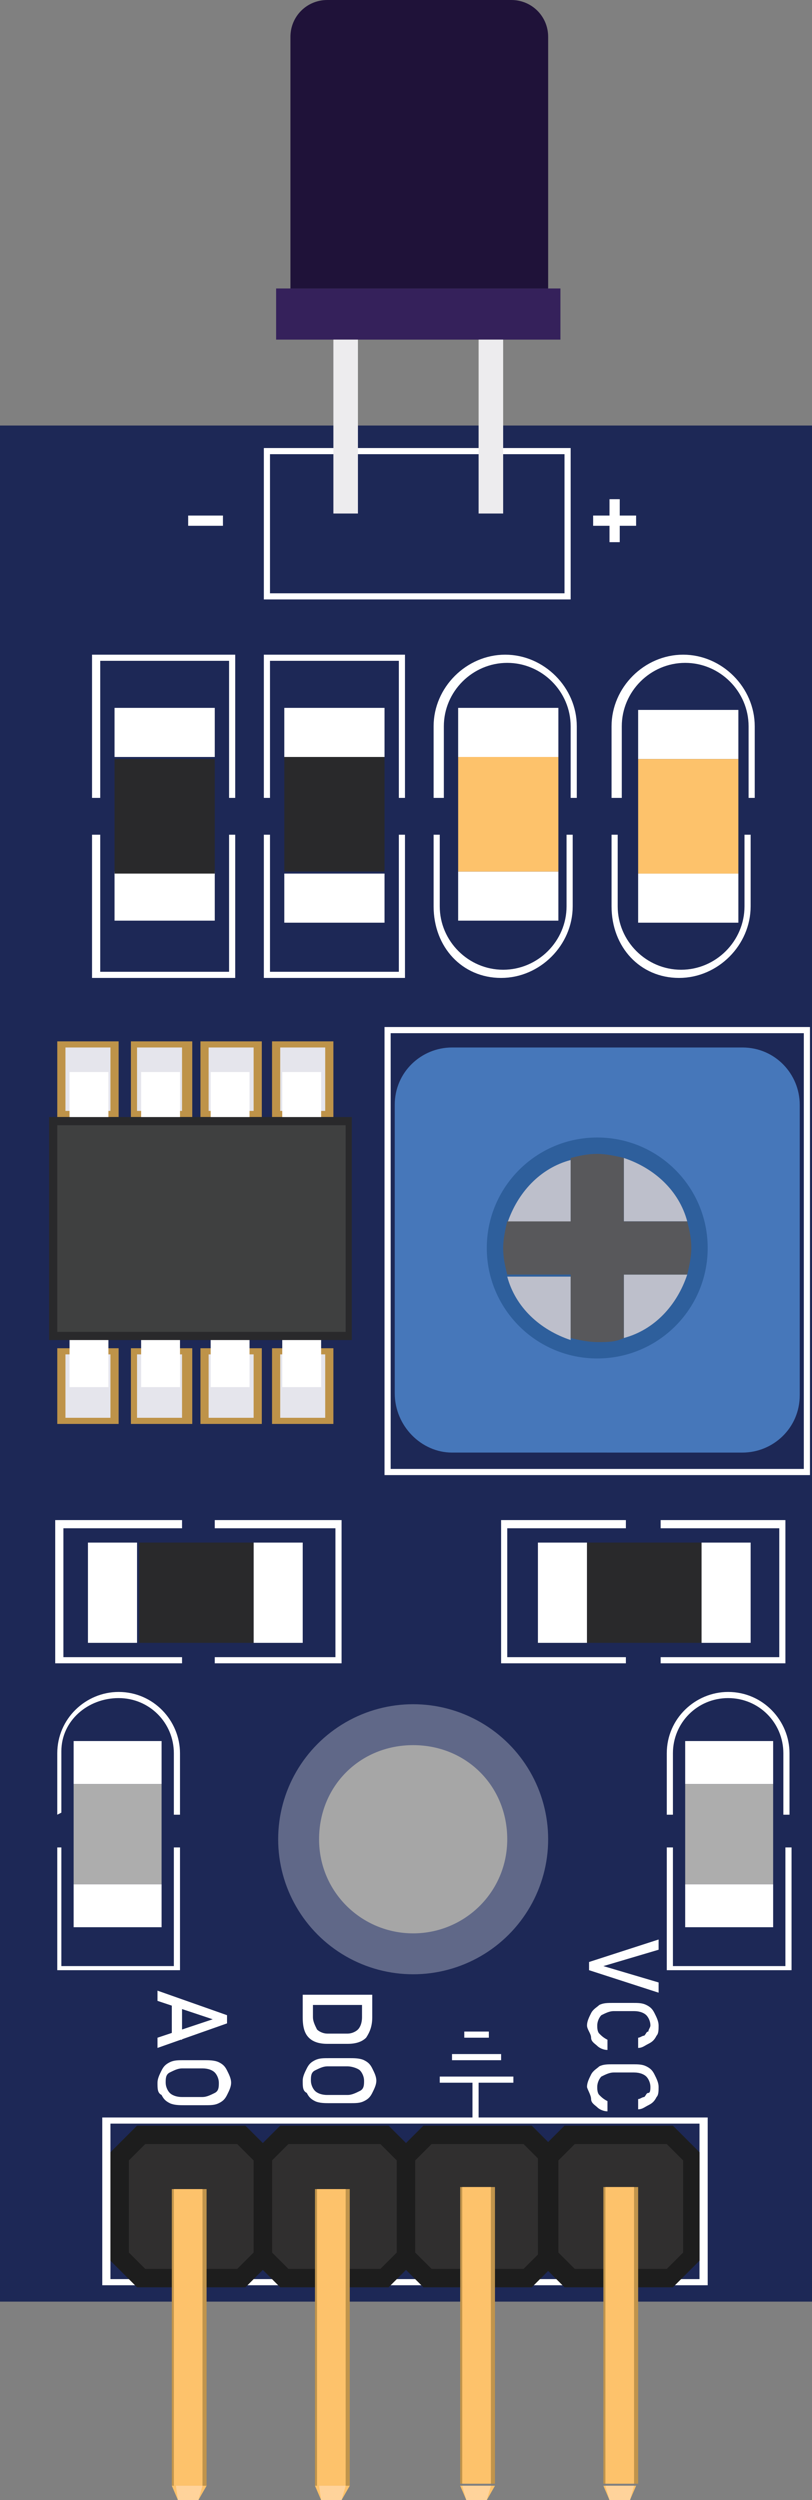 <?xml version="1.0" encoding="utf-8"?>
<!-- Generator: Adobe Illustrator 23.0.1, SVG Export Plug-In . SVG Version: 6.00 Build 0)  -->
<svg version="1.1" id="Layer_1" xmlns="http://www.w3.org/2000/svg" xmlns:xlink="http://www.w3.org/1999/xlink" x="0px" y="0px"
	 viewBox="0 0 39.7 122.2" style="enable-background:new 0 0 39.7 122.2;" xml:space="preserve">
<rect x="0" y="0" width="39.7" height="122.2" fill="#808080" stroke="none"/>
<style type="text/css">
	.st0{fill:#1D2856;}
	.st1{fill:#FFFFFF;}
	.st2{fill:#BE9349;}
	.st3{fill:#E5E5EC;}
	.st4{fill:#4677BA;}
	.st5{fill:#2E5F9C;}
	.st6{fill:#BDBFCB;}
	.st7{fill:#58585B;}
	.st8{fill:#29292B;}
	.st9{fill:#ADADAD;}
	.st10{fill:#FDC26B;}
	.st11{fill:#35215B;}
	.st12{fill:#1F1239;}
	.st13{fill:#EDECEE;}
	.st14{opacity:0.3;}
	.st15{fill:#3F4040;}
	.st16{fill:#302F2F;}
	.st17{fill:#1D1D1D;}
	.st18{fill:#C0944C;}
	.st19{fill:#FFD39B;}
	.st20{enable-background:new    ;}
</style>
<path class="st0" d="M0,20.8v91.7h39.7V20.8H0z M20.2,94.5c-2.5,0-4.6-2-4.6-4.6s2-4.6,4.6-4.6s4.6,2,4.6,4.6S22.7,94.5,20.2,94.5z"
	/>
<g>
	<path class="st1" d="M12.9,29.3v-7.4h15v7.4H12.9z M13.2,22.2V29h14.4v-6.8H13.2z"/>
</g>
<g>
	<g>
		<path class="st1" d="M29.9,39v-3.5c0-1.9,1.6-3.5,3.5-3.5s3.5,1.6,3.5,3.5V39h-0.3v-3.5c0-1.7-1.4-3.1-3.1-3.1s-3.1,1.4-3.1,3.1
			V39H29.9z"/>
	</g>
	<g>
		<path class="st1" d="M29.9,44.3v-3.5h0.3v3.5c0,1.7,1.4,3.1,3.1,3.1s3.1-1.4,3.1-3.1v-3.5h0.3v3.5c0,1.9-1.6,3.5-3.5,3.5
			S29.9,46.3,29.9,44.3z"/>
	</g>
</g>
<g>
	<g>
		<path class="st1" d="M21.2,39v-3.5c0-1.9,1.6-3.5,3.5-3.5s3.5,1.6,3.5,3.5V39h-0.3v-3.5c0-1.7-1.4-3.1-3.1-3.1s-3.1,1.4-3.1,3.1
			V39H21.2z"/>
	</g>
	<g>
		<path class="st1" d="M21.2,44.3v-3.5h0.3v3.5c0,1.7,1.4,3.1,3.1,3.1s3.1-1.4,3.1-3.1v-3.5H28v3.5c0,1.9-1.6,3.5-3.5,3.5
			S21.2,46.3,21.2,44.3z"/>
	</g>
</g>
<g>
	<g>
		<polygon class="st1" points="12.9,39 12.9,32 19.8,32 19.8,39 19.5,39 19.5,32.3 13.2,32.3 13.2,39 		"/>
	</g>
	<g>
		<polygon class="st1" points="12.9,47.8 12.9,40.8 13.2,40.8 13.2,47.5 19.5,47.5 19.5,40.8 19.8,40.8 19.8,47.8 		"/>
	</g>
</g>
<g>
	<g>
		<polygon class="st1" points="10.5,81.3 10.5,81 16.4,81 16.4,74.7 10.5,74.7 10.5,74.3 16.7,74.3 16.7,81.3 		"/>
	</g>
	<g>
		<polygon class="st1" points="2.7,81.3 2.7,74.3 8.9,74.3 8.9,74.7 3.1,74.7 3.1,81 8.9,81 8.9,81.3 		"/>
	</g>
</g>
<g>
	<g>
		<polygon class="st1" points="32.3,81.3 32.3,81 38.1,81 38.1,74.7 32.3,74.7 32.3,74.3 38.4,74.3 38.4,81.3 		"/>
	</g>
	<g>
		<polygon class="st1" points="24.5,81.3 24.5,74.3 30.6,74.3 30.6,74.7 24.8,74.7 24.8,81 30.6,81 30.6,81.3 		"/>
	</g>
</g>
<g>
	<g>
		<polygon class="st1" points="4.5,39 4.5,32 11.5,32 11.5,39 11.2,39 11.2,32.3 4.9,32.3 4.9,39 		"/>
	</g>
	<g>
		<polygon class="st1" points="4.5,47.8 4.5,40.8 4.9,40.8 4.9,47.5 11.2,47.5 11.2,40.8 11.5,40.8 11.5,47.8 		"/>
	</g>
</g>
<g>
	<path class="st1" d="M30.3,24.4v2.1h-0.5v-2.1H30.3z M29,25.2h2.1v0.5H29V25.2z"/>
</g>
<g>
	<path class="st1" d="M9.2,25.2h1.7v0.5H9.2V25.2z"/>
</g>
<g>
	<path class="st1" d="M18.8,72.1V50.2h20.8v21.9H18.8z M19.1,50.5v21.3h20.2V50.5H19.1z"/>
</g>
<g>
	<g>
		<rect x="13.3" y="50.9" class="st2" width="3" height="3.7"/>
	</g>
	<g>
		<rect x="13.7" y="51.2" class="st3" width="2.2" height="3.1"/>
	</g>
</g>
<g>
	<g>
		<rect x="9.8" y="50.9" class="st2" width="3" height="3.7"/>
	</g>
	<g>
		<rect x="10.2" y="51.2" class="st3" width="2.2" height="3.1"/>
	</g>
</g>
<g>
	<g>
		<rect x="6.4" y="50.9" class="st2" width="3" height="3.7"/>
	</g>
	<g>
		<rect x="6.7" y="51.2" class="st3" width="2.2" height="3.1"/>
	</g>
</g>
<g>
	<g>
		<rect x="2.8" y="50.9" class="st2" width="3" height="3.7"/>
	</g>
	<g>
		<rect x="3.2" y="51.2" class="st3" width="2.2" height="3.1"/>
	</g>
</g>
<g>
	<g>
		<rect x="13.3" y="65.9" class="st2" width="3" height="3.7"/>
	</g>
	<g>
		<rect x="13.7" y="66.2" class="st3" width="2.2" height="3.1"/>
	</g>
</g>
<g>
	<g>
		<rect x="9.8" y="65.9" class="st2" width="3" height="3.7"/>
	</g>
	<g>
		<rect x="10.2" y="66.2" class="st3" width="2.2" height="3.1"/>
	</g>
</g>
<g>
	<g>
		<rect x="6.4" y="65.9" class="st2" width="3" height="3.7"/>
	</g>
	<g>
		<rect x="6.7" y="66.2" class="st3" width="2.2" height="3.1"/>
	</g>
</g>
<g>
	<g>
		<rect x="2.8" y="65.9" class="st2" width="3" height="3.7"/>
	</g>
	<g>
		<rect x="3.2" y="66.2" class="st3" width="2.2" height="3.1"/>
	</g>
</g>
<g>
	<path class="st4" d="M19.3,68.1V54c0-1.6,1.3-2.8,2.8-2.8h14.2c1.6,0,2.8,1.3,2.8,2.8v14.2c0,1.6-1.3,2.8-2.8,2.8H22.1
		C20.6,71,19.3,69.7,19.3,68.1z"/>
</g>
<g>
	<circle class="st5" cx="29.2" cy="61" r="5.4"/>
</g>
<g>
	<g>
		<path class="st6" d="M33.6,59.7c-0.4-1.5-1.6-2.6-3.1-3.1v3.1H33.6z"/>
	</g>
	<g>
		<path class="st6" d="M24.8,62.4c0.4,1.5,1.6,2.6,3.1,3.1v-3.1H24.8z"/>
	</g>
	<g>
		<path class="st6" d="M27.9,56.7c-1.5,0.4-2.6,1.6-3.1,3.1h3.1V56.7z"/>
	</g>
	<g>
		<path class="st6" d="M30.5,65.4c1.5-0.4,2.6-1.6,3.1-3.1h-3.1C30.5,62.3,30.5,65.4,30.5,65.4z"/>
	</g>
	<g>
		<path class="st7" d="M30.5,65.4v-3.1h3.1c0.1-0.4,0.2-0.9,0.2-1.3c0-0.5-0.1-0.9-0.2-1.3h-3.1v-3.1c-0.4-0.1-0.9-0.2-1.3-0.2
			c-0.5,0-0.9,0.1-1.3,0.2v3.1h-3.1c-0.1,0.4-0.2,0.9-0.2,1.3c0,0.5,0.1,0.9,0.2,1.3h3.1v3.1c0.4,0.1,0.9,0.2,1.3,0.2
			C29.7,65.6,30.1,65.6,30.5,65.4z"/>
	</g>
</g>
<g id="_x3C_Group_x3E__Capacitor_74_">
	<g>
		<rect x="13.9" y="34.6" class="st1" width="4.9" height="2.4"/>
	</g>
	<g>
		<rect x="13.9" y="42.7" class="st1" width="4.9" height="2.4"/>
	</g>
	<g>
		<rect x="13.9" y="37" class="st8" width="4.9" height="5.6"/>
	</g>
</g>
<g id="_x3C_Group_x3E__Capacitor_3_">
	<g>
		<rect x="5.6" y="34.6" class="st1" width="4.9" height="2.4"/>
	</g>
	<g>
		<rect x="5.6" y="42.6" class="st1" width="4.9" height="2.4"/>
	</g>
	<g>
		<rect x="5.6" y="37.1" class="st8" width="4.9" height="5.6"/>
	</g>
</g>
<g id="_x3C_Group_x3E__Capacitor_4_">
	<g>
		<rect x="34.3" y="75.4" class="st1" width="2.4" height="4.9"/>
	</g>
	<g>
		<rect x="26.3" y="75.4" class="st1" width="2.4" height="4.9"/>
	</g>
	<g>
		<rect x="28.7" y="75.4" class="st8" width="5.6" height="4.9"/>
	</g>
</g>
<g id="_x3C_Group_x3E__Capacitor_5_">
	<g>
		<rect x="12.4" y="75.4" class="st1" width="2.4" height="4.9"/>
	</g>
	<g>
		<rect x="4.3" y="75.4" class="st1" width="2.4" height="4.9"/>
	</g>
	<g>
		<rect x="6.8" y="75.4" class="st8" width="5.6" height="4.9"/>
	</g>
</g>
<g>
	<g>
		<g>
			<path class="st1" d="M2.8,88.7v-3c0-1.7,1.4-3,3-3c1.7,0,3,1.4,3,3v3H8.5v-3c0-1.5-1.2-2.7-2.7-2.7S3,84.1,3,85.6v3L2.8,88.7
				L2.8,88.7z"/>
		</g>
		<g>
			<polygon class="st1" points="2.8,96.3 2.8,90.3 3,90.3 3,96.1 8.5,96.1 8.5,90.3 8.8,90.3 8.8,96.3 			"/>
		</g>
	</g>
	<g id="_x3C_Group_x3E__Capacitor_6_">
		<g>
			<rect x="3.6" y="92.1" class="st1" width="4.3" height="2.1"/>
		</g>
		<g>
			<rect x="3.6" y="85.1" class="st1" width="4.3" height="2.1"/>
		</g>
		<g>
			<rect x="3.6" y="87.2" class="st9" width="4.3" height="4.9"/>
		</g>
	</g>
</g>
<g>
	<g>
		<g>
			<path class="st1" d="M32.6,88.7v-3c0-1.7,1.4-3,3-3c1.7,0,3,1.4,3,3v3h-0.3v-3c0-1.5-1.2-2.7-2.7-2.7s-2.7,1.2-2.7,2.7v3H32.6z"
				/>
		</g>
		<g>
			<polygon class="st1" points="32.6,96.3 32.6,90.3 32.9,90.3 32.9,96.1 38.4,96.1 38.4,90.3 38.7,90.3 38.7,96.3 			"/>
		</g>
	</g>
	<g id="_x3C_Group_x3E__Capacitor_7_">
		<g>
			<rect x="33.5" y="92.1" class="st1" width="4.3" height="2.1"/>
		</g>
		<g>
			<rect x="33.5" y="85.1" class="st1" width="4.3" height="2.1"/>
		</g>
		<g>
			<rect x="33.5" y="87.2" class="st9" width="4.3" height="4.9"/>
		</g>
	</g>
</g>
<g id="_x3C_Group_x3E__Capacitor_1_">
	<g>
		<rect x="22.4" y="34.6" class="st1" width="4.9" height="2.4"/>
	</g>
	<g>
		<rect x="22.4" y="42.6" class="st1" width="4.9" height="2.4"/>
	</g>
	<g>
		<rect x="22.4" y="37" class="st10" width="4.9" height="5.6"/>
	</g>
</g>
<g id="_x3C_Group_x3E__Capacitor_2_">
	<g>
		<rect x="31.2" y="34.7" class="st1" width="4.9" height="2.4"/>
	</g>
	<g>
		<rect x="31.2" y="42.7" class="st1" width="4.9" height="2.4"/>
	</g>
	<g>
		<rect x="31.2" y="37.1" class="st10" width="4.9" height="5.6"/>
	</g>
</g>
<g>
	<g>
		<rect x="13.5" y="14.1" class="st11" width="13.9" height="2.5"/>
	</g>
	<g>
		<path class="st12" d="M14.2,1.8v12.3h12.6V1.8C26.8,0.8,26,0,25,0h-9C15,0,14.2,0.8,14.2,1.8z"/>
	</g>
	<g>
		<rect x="23.4" y="16.6" class="st13" width="1.2" height="8.5"/>
	</g>
	<g>
		<rect x="16.3" y="16.6" class="st13" width="1.2" height="8.5"/>
	</g>
</g>
<g class="st14">
	<circle class="st1" cx="20.2" cy="89.9" r="6.6"/>
</g>
<g>
	<g>
		<g>
			<g>
				<rect x="13.8" y="52.4" class="st1" width="1.9" height="4.5"/>
			</g>
			<g>
				<rect x="10.3" y="52.4" class="st1" width="1.9" height="4.5"/>
			</g>
			<g>
				<rect x="6.9" y="52.4" class="st1" width="1.9" height="4.5"/>
			</g>
			<g>
				<rect x="3.4" y="52.4" class="st1" width="1.9" height="4.5"/>
			</g>
		</g>
		<g>
			<g>
				<rect x="13.8" y="63.3" class="st1" width="1.9" height="4.5"/>
			</g>
			<g>
				<rect x="10.3" y="63.3" class="st1" width="1.9" height="4.5"/>
			</g>
			<g>
				<rect x="6.9" y="63.3" class="st1" width="1.9" height="4.5"/>
			</g>
			<g>
				<rect x="3.4" y="63.3" class="st1" width="1.9" height="4.5"/>
			</g>
		</g>
	</g>
	<g>
		<g>
			<rect x="2.4" y="54.6" class="st8" width="14.8" height="10.9"/>
		</g>
		<g>
			<rect x="2.8" y="55" class="st15" width="14.1" height="10.1"/>
		</g>
	</g>
</g>
<g>
	<rect x="22.1" y="100.4" class="st1" width="2.4" height="0.3"/>
</g>
<g>
	<rect x="22.7" y="99.3" class="st1" width="1.2" height="0.3"/>
</g>
<g>
	<path class="st1" d="M5,111.7v-8.2h29.6v8.2H5z M5.4,103.8v7.6h28.8v-7.6H5.4z"/>
</g>
<g>
	<rect x="23.1" y="101.7" class="st1" width="0.3" height="2"/>
</g>
<g>
	<rect x="21.5" y="101.5" class="st1" width="3.6" height="0.3"/>
</g>
<g>
	<g>
		<path class="st16" d="M13.8,104.3h5c0.4,0.4,0.6,0.6,1,1v5c-0.4,0.4-0.6,0.6-1,1h-5c-0.4-0.4-0.6-0.6-1-1v-5
			C13.2,104.9,13.5,104.7,13.8,104.3z"/>
		<path class="st17" d="M12.4,110.5v-5.3l1.3-1.3H19l1.3,1.3v5.3l-1.3,1.3h-5.3L12.4,110.5z M13.3,105.6v4.5l0.8,0.8h4.5l0.8-0.8
			v-4.5l-0.8-0.8h-4.5L13.3,105.6z"/>
	</g>
</g>
<g>
	<g>
		<path class="st16" d="M6.8,104.3h5c0.4,0.4,0.6,0.6,1,1v5c-0.4,0.4-0.6,0.6-1,1h-5c-0.4-0.4-0.6-0.6-1-1v-5
			C6.2,104.9,6.4,104.7,6.8,104.3z"/>
		<path class="st17" d="M5.4,110.5v-5.3l1.3-1.3H12l1.3,1.3v5.3l-1.3,1.3H6.7L5.4,110.5z M6.3,105.6v4.5l0.8,0.8h4.5l0.8-0.8v-4.5
			l-0.8-0.8H7.1L6.3,105.6z"/>
	</g>
</g>
<g>
	<g>
		<rect x="8.4" y="107" class="st18" width="1.7" height="14.5"/>
	</g>
	<g>
		<rect x="8.5" y="107" class="st10" width="1.4" height="14.5"/>
	</g>
	<g>
		<polygon class="st10" points="9.7,122.2 10.1,121.5 8.4,121.5 8.7,122.2 		"/>
	</g>
	<g>
		<polygon class="st19" points="9.7,122.2 9.9,121.5 8.6,121.5 8.7,122.2 		"/>
	</g>
</g>
<g>
	<g>
		<rect x="15.4" y="107" class="st18" width="1.7" height="14.5"/>
	</g>
	<g>
		<rect x="15.5" y="107" class="st10" width="1.4" height="14.5"/>
	</g>
	<g>
		<polygon class="st10" points="16.7,122.2 17.1,121.5 15.4,121.5 15.7,122.2 		"/>
	</g>
	<g>
		<polygon class="st19" points="16.7,122.2 16.9,121.5 15.6,121.5 15.7,122.2 		"/>
	</g>
</g>
<g>
	<g>
		<path class="st16" d="M20.8,104.3h5c0.4,0.4,0.6,0.6,1,1v5c-0.4,0.4-0.6,0.6-1,1h-5c-0.4-0.4-0.6-0.6-1-1v-5
			C20.2,104.9,20.4,104.7,20.8,104.3z"/>
		<path class="st17" d="M19.4,110.5v-5.3l1.3-1.3H26l1.3,1.3v5.3l-1.3,1.3h-5.3L19.4,110.5z M20.3,105.6v4.5l0.8,0.8h4.5l0.8-0.8
			v-4.5l-0.8-0.8h-4.5L20.3,105.6z"/>
	</g>
</g>
<g>
	<g>
		<rect x="22.5" y="106.9" class="st18" width="1.7" height="14.5"/>
	</g>
	<g>
		<rect x="22.6" y="106.9" class="st10" width="1.4" height="14.5"/>
	</g>
	<g>
		<polygon class="st10" points="23.8,122.2 24.2,121.5 22.5,121.5 22.8,122.2 		"/>
	</g>
	<g>
		<polygon class="st19" points="23.8,122.2 24,121.5 22.6,121.5 22.8,122.2 		"/>
	</g>
</g>
<g>
	<g>
		<path class="st16" d="M27.8,104.3h5c0.4,0.4,0.6,0.6,1,1v5c-0.4,0.4-0.6,0.6-1,1h-5c-0.4-0.4-0.6-0.6-1-1v-5
			C27.2,104.9,27.4,104.7,27.8,104.3z"/>
		<path class="st17" d="M26.3,110.5v-5.3l1.3-1.3h5.3l1.3,1.3v5.3l-1.3,1.3h-5.3L26.3,110.5z M27.3,105.6v4.5l0.8,0.8h4.5l0.8-0.8
			v-4.5l-0.8-0.8h-4.5L27.3,105.6z"/>
	</g>
</g>
<g>
	<g>
		<rect x="29.5" y="106.9" class="st18" width="1.7" height="14.5"/>
	</g>
	<g>
		<rect x="29.6" y="106.9" class="st10" width="1.4" height="14.5"/>
	</g>
	<g>
		<polygon class="st10" points="30.8,122.2 31.1,121.5 29.5,121.5 29.8,122.2 		"/>
	</g>
	<g>
		<polygon class="st19" points="30.8,122.2 31,121.5 29.6,121.5 29.8,122.2 		"/>
	</g>
</g>
<g>
	<g class="st20">
		<path class="st1" d="M28.8,95.9l3.4-1.1v0.5l-2.7,0.8l2.7,0.8v0.5l-3.4-1.1C28.8,96.3,28.8,95.9,28.8,95.9z"/>
		<path class="st1" d="M28.7,99c0-0.2,0.1-0.4,0.2-0.6s0.3-0.3,0.4-0.4c0.2-0.1,0.4-0.1,0.7-0.1h0.9c0.3,0,0.5,0,0.7,0.1
			s0.3,0.2,0.4,0.4c0.1,0.2,0.2,0.4,0.2,0.6s0,0.4-0.1,0.5c-0.1,0.2-0.2,0.3-0.4,0.4s-0.3,0.2-0.5,0.2v-0.5c0.1,0,0.2-0.1,0.3-0.1
			c0.1-0.1,0.1-0.2,0.2-0.2c0-0.1,0.1-0.2,0.1-0.3c0-0.2-0.1-0.4-0.2-0.5s-0.3-0.2-0.6-0.2h-1c-0.2,0-0.4,0.1-0.6,0.2
			c-0.1,0.1-0.2,0.3-0.2,0.5c0,0.1,0,0.3,0.1,0.4s0.2,0.2,0.4,0.3v0.5c-0.2,0-0.4-0.1-0.5-0.2s-0.3-0.2-0.3-0.4S28.7,99.2,28.7,99z"
			/>
		<path class="st1" d="M28.7,102c0-0.2,0.1-0.4,0.2-0.6s0.3-0.3,0.4-0.4c0.2-0.1,0.4-0.1,0.7-0.1h0.9c0.3,0,0.5,0,0.7,0.1
			s0.3,0.2,0.4,0.4s0.2,0.4,0.2,0.6s0,0.4-0.1,0.5c-0.1,0.2-0.2,0.3-0.4,0.4s-0.3,0.2-0.5,0.2v-0.5c0.1,0,0.2-0.1,0.3-0.1
			c0.1-0.1,0.1-0.2,0.2-0.2s0.1-0.2,0.1-0.3c0-0.2-0.1-0.4-0.2-0.5s-0.3-0.2-0.6-0.2h-1c-0.2,0-0.4,0.1-0.6,0.2
			c-0.1,0.1-0.2,0.3-0.2,0.5c0,0.1,0,0.3,0.1,0.4s0.2,0.2,0.4,0.3v0.5c-0.2,0-0.4-0.1-0.5-0.2s-0.3-0.2-0.3-0.4S28.7,102.1,28.7,102
			z"/>
	</g>
</g>
<g>
	<g class="st20">
		<path class="st1" d="M14.8,97.5h3.4V98h-3.4C14.8,98,14.8,97.5,14.8,97.5z M14.8,97.8h0.5v0.8c0,0.2,0.1,0.4,0.2,0.6
			c0.1,0.1,0.3,0.2,0.5,0.2h1c0.2,0,0.4-0.1,0.5-0.2s0.2-0.3,0.2-0.6v-0.8h0.5v0.8c0,0.4-0.1,0.7-0.3,1c-0.2,0.2-0.5,0.3-0.9,0.3h-1
			c-0.4,0-0.7-0.1-0.9-0.3c-0.2-0.2-0.3-0.5-0.3-1C14.8,98.6,14.8,97.8,14.8,97.8z"/>
		<path class="st1" d="M14.8,101.7c0-0.2,0.1-0.4,0.2-0.6c0.1-0.2,0.2-0.3,0.4-0.4s0.4-0.1,0.7-0.1h1c0.2,0,0.5,0,0.7,0.1
			s0.3,0.2,0.4,0.4c0.1,0.2,0.2,0.4,0.2,0.6s-0.1,0.4-0.2,0.6s-0.2,0.3-0.4,0.4s-0.4,0.1-0.7,0.1h-1c-0.2,0-0.5,0-0.7-0.1
			s-0.3-0.2-0.4-0.4C14.8,102.2,14.8,102,14.8,101.7z M15.2,101.7c0,0.2,0.1,0.4,0.2,0.5s0.3,0.2,0.6,0.2h1c0.2,0,0.4-0.1,0.6-0.2
			s0.2-0.3,0.2-0.5s-0.1-0.4-0.2-0.5S17.2,101,17,101h-1c-0.2,0-0.4,0.1-0.6,0.2S15.2,101.5,15.2,101.7z"/>
	</g>
</g>
<g>
	<g class="st20">
		<path class="st1" d="M7.7,97.3l3.4,1.2v0.4l-3.4,1.2v-0.5l2.7-0.9l-2.7-0.9C7.7,97.8,7.7,97.3,7.7,97.3z M8.4,97.9h0.5v1.8H8.4
			V97.9z"/>
		<path class="st1" d="M7.7,101.8c0-0.2,0.1-0.4,0.2-0.6s0.2-0.3,0.4-0.4s0.4-0.1,0.7-0.1h1c0.2,0,0.5,0,0.7,0.1s0.3,0.2,0.4,0.4
			c0.1,0.2,0.2,0.4,0.2,0.6s-0.1,0.4-0.2,0.6c-0.1,0.2-0.2,0.3-0.4,0.4s-0.4,0.1-0.7,0.1H9c-0.2,0-0.5,0-0.7-0.1s-0.3-0.2-0.4-0.4
			C7.7,102.3,7.7,102.1,7.7,101.8z M8.1,101.8c0,0.2,0.1,0.4,0.2,0.5s0.3,0.2,0.6,0.2h1c0.2,0,0.4-0.1,0.6-0.2s0.2-0.3,0.2-0.5
			s-0.1-0.4-0.2-0.5s-0.3-0.2-0.6-0.2h-1c-0.2,0-0.4,0.1-0.6,0.2S8.1,101.6,8.1,101.8z"/>
	</g>
</g>
</svg>
